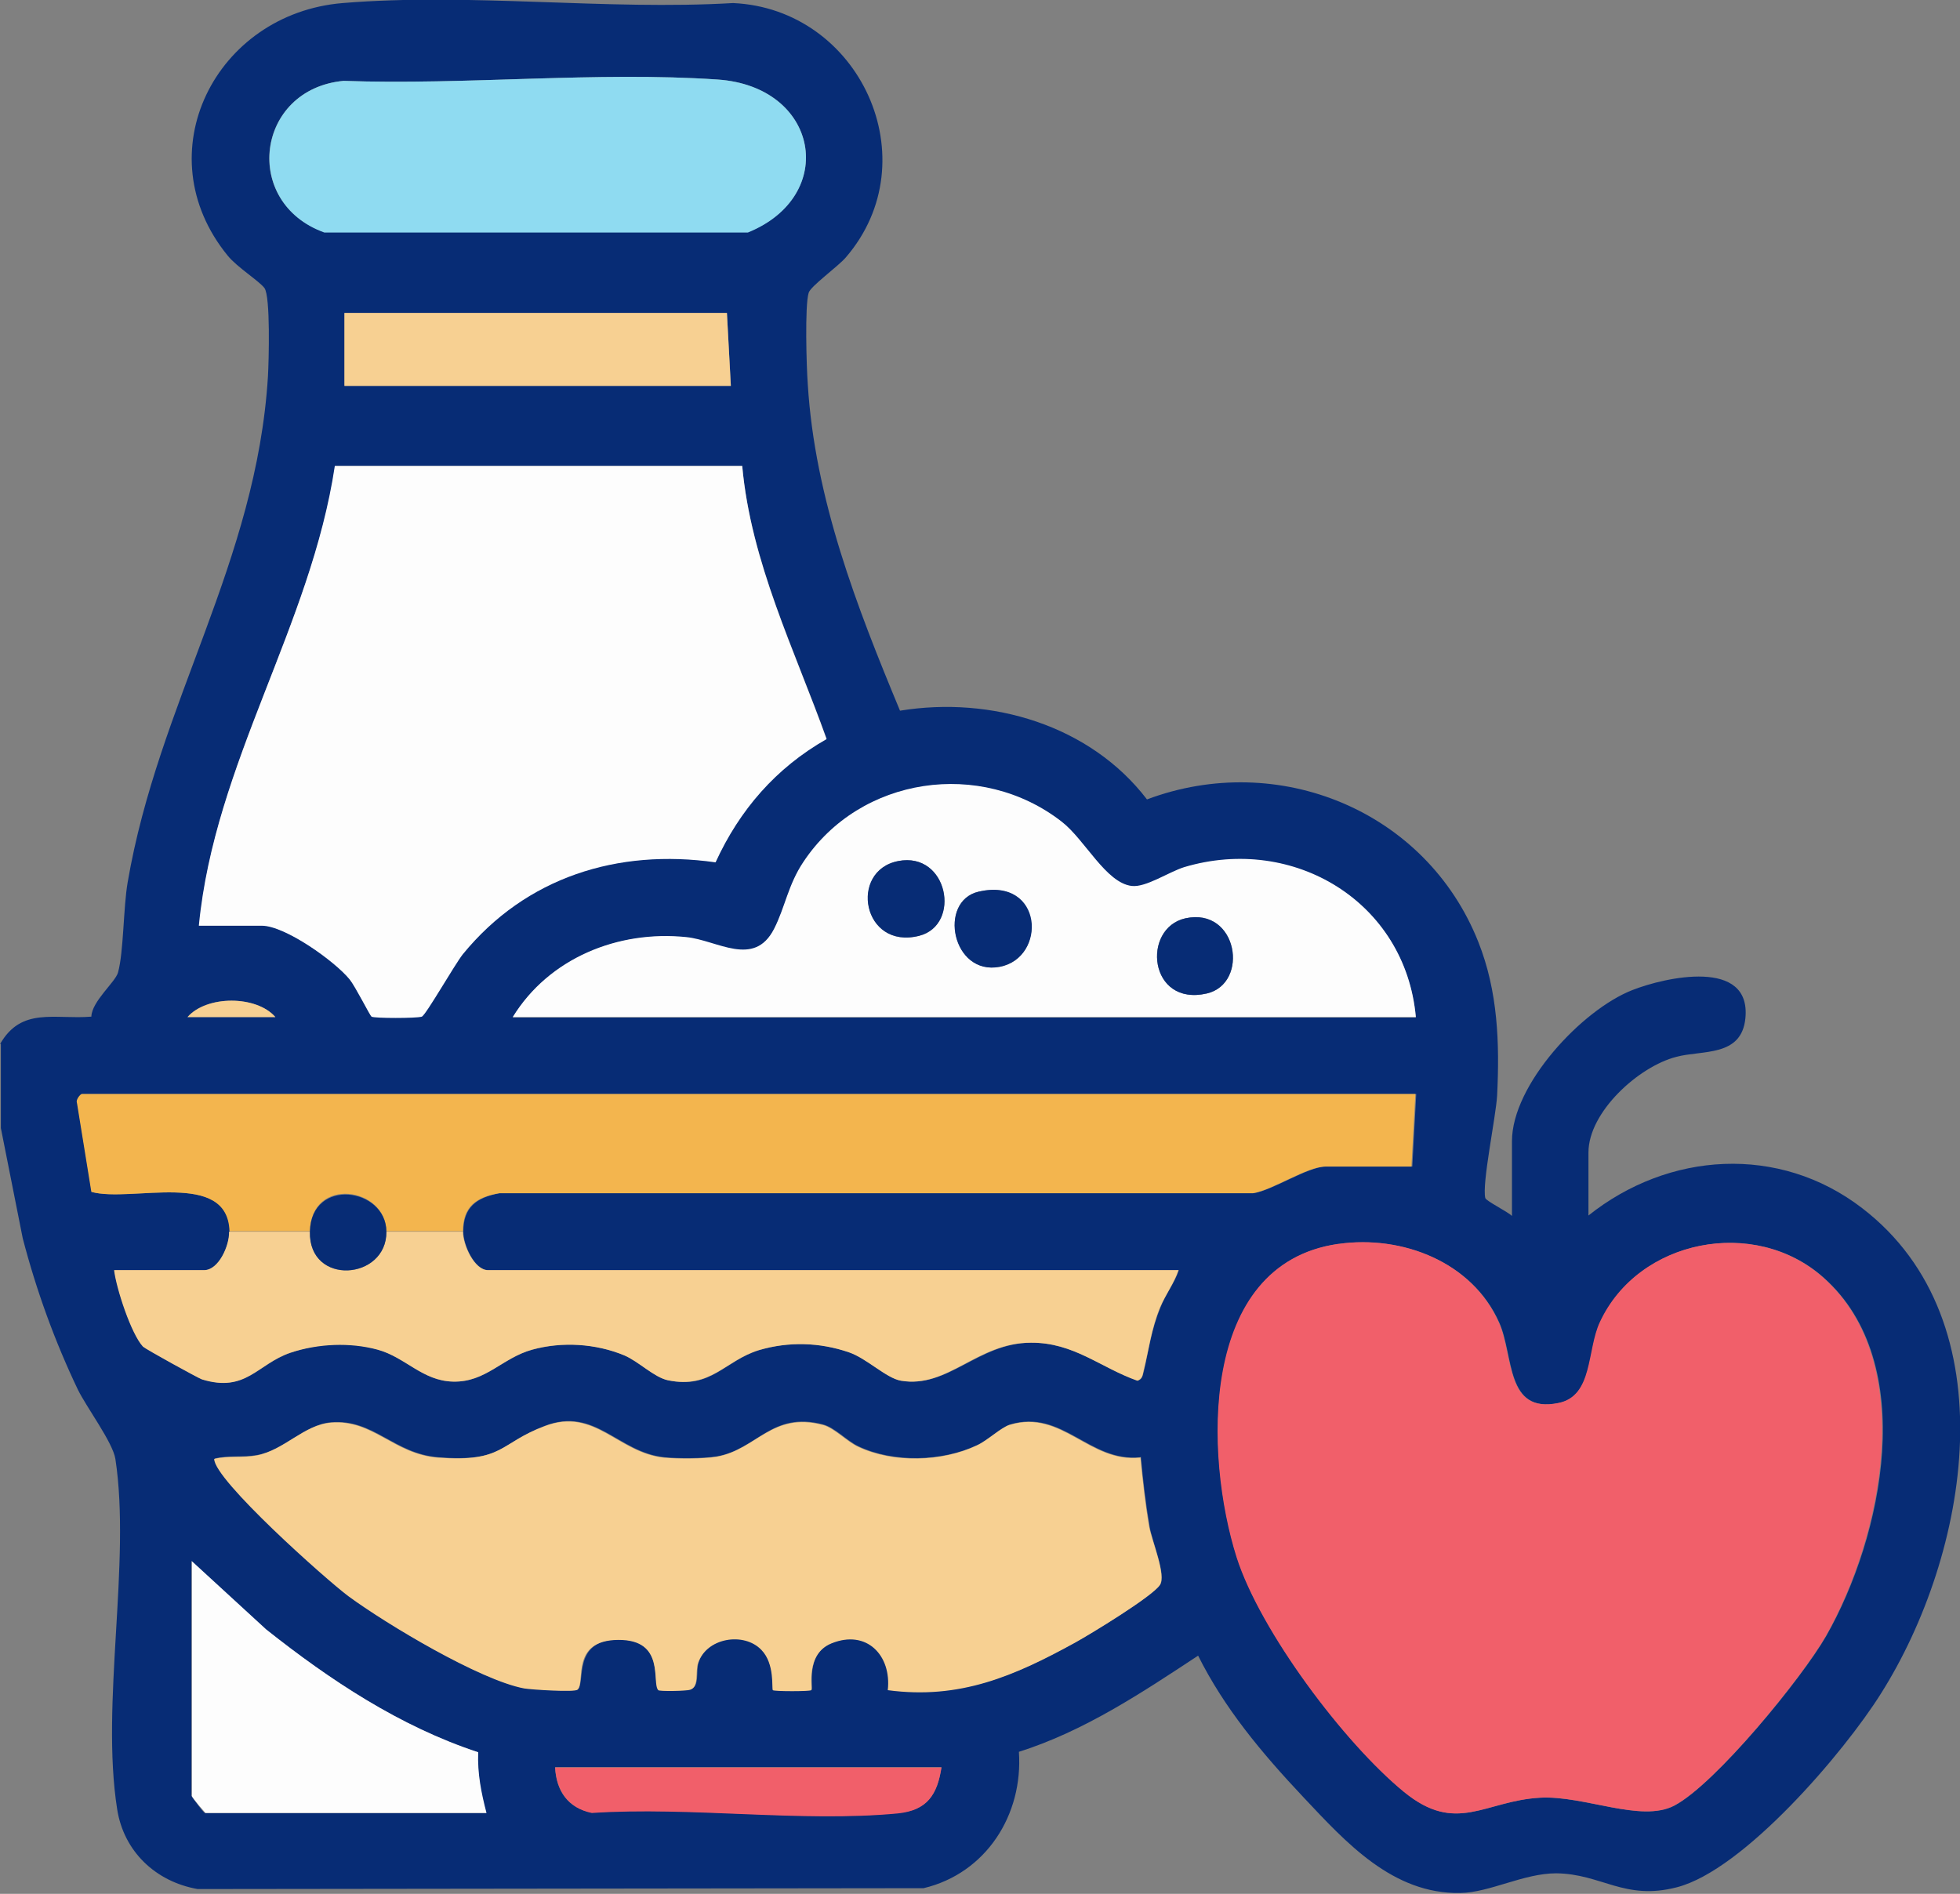 <?xml version="1.0" encoding="UTF-8"?>
<svg id="Capa_2" data-name="Capa 2" xmlns="http://www.w3.org/2000/svg" viewBox="0 0 44.84 43.33">
  <rect x="0" y="0" width="44.84" height="43.33" fill="#808080" stroke="none"/>
  <defs>
    <style>
      .cls-1 {
        fill: #072c75;
      }

      .cls-2 {
        fill: #8fdbf1;
      }

      .cls-3 {
        fill: #f15f6a;
      }

      .cls-4 {
        fill: #f3b54e;
      }

      .cls-5 {
        fill: #f7d092;
      }

      .cls-6 {
        fill: #fdfdfd;
      }
    </style>
  </defs>
  <g id="Capa_1-2" data-name="Capa 1">
    <g>
      <path class="cls-1" d="M0,23.89c.49-.86,1.25-.56,2.09-.63.01-.35.55-.79.61-1.01.13-.47.12-1.48.22-2.06.7-4.1,2.95-7.33,3.21-11.58.02-.35.06-1.83-.08-2.02-.12-.16-.63-.48-.84-.74C3.3,3.51,4.93.31,7.84.07s6.03.17,8.93,0c2.9.13,4.5,3.59,2.58,5.82-.18.21-.81.66-.85.81-.09.29-.05,1.7-.02,2.09.16,2.62,1.12,5.09,2.11,7.47,2.09-.34,4.35.33,5.65,2.03,3.01-1.13,6.39.26,7.58,3.26.45,1.13.49,2.32.43,3.52-.03.5-.35,2.01-.27,2.34.02.07.51.31.61.41v-1.71c0-1.29,1.6-3.01,2.76-3.46.74-.29,2.72-.74,2.58.65-.09.89-.99.72-1.58.88-.86.22-2.01,1.26-2.01,2.19v1.44c1.83-1.46,4.36-1.63,6.26-.17,3.39,2.6,2.44,7.93.43,11.11-.84,1.34-3.14,4.04-4.67,4.43-1.2.31-1.72-.31-2.76-.32-.74,0-1.52.44-2.19.45-1.55.03-2.62-1.16-3.59-2.19s-1.81-2.04-2.41-3.24c-1.29.85-2.61,1.73-4.1,2.2.1,1.44-.75,2.78-2.18,3.12l-16.61.02c-.96-.17-1.69-.86-1.84-1.83-.38-2.41.32-5.65-.04-8.01-.06-.38-.66-1.18-.86-1.59-.53-1.11-.95-2.27-1.26-3.46l-.5-2.52v-1.93ZM7.86,1.85c-2.01.19-2.34,2.79-.44,3.46h9.69c2.07-.83,1.63-3.33-.69-3.49-2.77-.19-5.77.13-8.56.03ZM16.63,7.16H7.88v1.66h8.84l-.09-1.66ZM4.55,21.17h1.44c.53,0,1.66.81,2.01,1.23.14.17.46.83.5.85.06.04,1.05.04,1.15,0,.08-.03.74-1.19.94-1.43,1.44-1.76,3.53-2.42,5.78-2.1.55-1.21,1.39-2.17,2.54-2.82-.73-2.04-1.73-4.04-1.93-6.24H7.67c-.56,3.66-2.76,6.79-3.11,10.51ZM32.39,23.27c-.24-2.62-2.79-4.17-5.3-3.42-.35.11-.88.47-1.2.43-.6-.07-1.08-1.06-1.6-1.47-1.85-1.44-4.61-1.04-5.91.92-.34.52-.41,1.03-.67,1.53-.46.9-1.31.27-2.01.19-1.57-.17-3.14.48-3.97,1.83h20.66ZM6.3,23.27c-.44-.5-1.58-.5-2.01,0h2.01ZM5.25,28.18c0,.32-.24.88-.57.88h-2.06c.05.42.39,1.46.66,1.75.05.06,1.28.73,1.35.75,1.01.3,1.26-.35,2.02-.61.63-.22,1.35-.26,2-.07s1.02.72,1.72.73c.75.02,1.11-.54,1.81-.73s1.46-.14,2.11.13c.33.14.68.51,1,.57.99.21,1.29-.45,2.08-.69.68-.2,1.39-.18,2.06.05.41.14.85.59,1.19.65,1.08.18,1.75-.86,2.97-.87.98,0,1.6.57,2.44.87.11-.04.11-.12.14-.22.12-.52.17-.95.38-1.46.12-.31.32-.55.42-.85h-15.8c-.31,0-.57-.57-.57-.88,0-.56.3-.78.83-.88h17.25c.45-.07,1.24-.61,1.66-.61h1.97l.09-1.66H1.88s-.15.13-.11.2l.33,2.04c.91.25,3.13-.52,3.16.91ZM30.62,28.46c-3.2.46-3.05,4.87-2.32,7.17.54,1.69,2.46,4.25,3.83,5.37,1.2.98,1.84.2,3.11.13,1.01-.05,2.31.58,3.07.18.94-.5,2.92-2.92,3.47-3.88,1.29-2.26,2.14-6.25-.06-8.2-1.57-1.4-4.23-.88-5.11,1.02-.3.65-.15,1.69-.95,1.85-1.22.25-1.02-1.08-1.36-1.84-.62-1.39-2.22-2-3.67-1.8ZM26.09,33.34c-1.17.12-1.78-1.11-2.98-.75-.2.06-.51.36-.75.47-.8.38-1.92.41-2.72.03-.26-.12-.54-.43-.81-.5-1.17-.31-1.51.57-2.43.73-.31.05-.89.05-1.2.02-1.06-.11-1.58-1.16-2.73-.72-1.05.4-.93.84-2.44.72-1.02-.08-1.48-.88-2.45-.8-.62.05-1.07.64-1.7.75-.33.06-.65,0-.97.08,0,.49,2.56,2.76,3.07,3.14.86.64,3,1.93,4.02,2.11.18.03,1.16.09,1.22.03.18-.16-.13-1.13.93-1.14s.76.98.92,1.15c.03.03.65.02.73-.01.21-.07.12-.4.18-.61.19-.58,1.05-.73,1.45-.3.31.33.23.89.26.92.03.03.85.03.88,0,.04-.04-.15-.83.46-1.07.81-.33,1.38.28,1.29,1.07,1.65.21,2.9-.32,4.29-1.09.36-.2,1.75-1.04,1.93-1.31.15-.22-.19-1.01-.24-1.34-.09-.53-.15-1.06-.2-1.59ZM4.38,35.71v5.38s.27.39.31.39h6.43c-.12-.46-.21-.91-.19-1.39-1.79-.59-3.38-1.65-4.85-2.81l-1.71-1.57ZM21.54,40.43h-8.84c.02.54.29.94.84,1.04,2.24-.15,4.8.22,7,.01.67-.06.91-.42,1-1.06Z"/>
      <path class="cls-3" d="M30.62,28.46c1.45-.21,3.06.41,3.67,1.8.34.76.14,2.09,1.36,1.84.8-.16.65-1.21.95-1.85.88-1.9,3.54-2.42,5.11-1.02,2.19,1.95,1.34,5.94.06,8.2-.55.96-2.53,3.39-3.47,3.88-.76.4-2.06-.24-3.07-.18-1.27.07-1.91.85-3.11-.13-1.37-1.12-3.29-3.68-3.83-5.37-.73-2.31-.88-6.71,2.32-7.17Z"/>
      <path class="cls-6" d="M4.55,21.17c.36-3.71,2.56-6.85,3.11-10.51h9.32c.2,2.21,1.2,4.21,1.93,6.25-1.16.66-1.99,1.62-2.54,2.82-2.24-.32-4.34.34-5.78,2.1-.19.24-.85,1.4-.94,1.43-.11.04-1.1.04-1.15,0-.04-.03-.37-.69-.5-.85-.34-.42-1.48-1.23-2.01-1.23h-1.44Z"/>
      <path class="cls-5" d="M26.09,33.34c.05.53.11,1.07.2,1.59.06.33.4,1.12.24,1.34-.19.27-1.57,1.11-1.93,1.31-1.4.77-2.64,1.31-4.29,1.09.09-.79-.48-1.4-1.29-1.07-.61.25-.42,1.03-.46,1.07-.03.03-.85.03-.88,0-.03-.04.05-.6-.26-.92-.4-.42-1.26-.28-1.45.3-.07.2.03.54-.18.61-.08.03-.71.04-.73.01-.16-.16.18-1.16-.92-1.15s-.74.98-.93,1.14c-.07.06-1.04,0-1.22-.03-1.01-.19-3.15-1.47-4.02-2.11-.51-.38-3.07-2.66-3.07-3.14.32-.08.64-.02.97-.08.63-.12,1.08-.7,1.7-.75.97-.08,1.43.72,2.45.8,1.51.11,1.39-.33,2.44-.72,1.15-.44,1.67.61,2.73.72.32.03.89.03,1.2-.02.92-.16,1.26-1.03,2.43-.73.27.07.55.38.81.5.8.38,1.92.35,2.72-.03.24-.11.55-.41.75-.47,1.2-.36,1.81.87,2.98.75Z"/>
      <path class="cls-4" d="M5.25,28.18c-.03-1.43-2.25-.66-3.16-.91l-.33-2.04c-.03-.07.08-.2.11-.2h30.51l-.09,1.66h-1.97c-.42,0-1.21.54-1.66.61H11.42c-.53.09-.83.31-.83.87h-1.75c-.01-1.01-1.72-1.27-1.75,0h-1.84Z"/>
      <path class="cls-6" d="M32.39,23.27H11.73c.83-1.35,2.41-1.99,3.97-1.83.71.07,1.55.71,2.01-.19.25-.49.32-1.01.67-1.53,1.3-1.96,4.06-2.36,5.91-.92.53.41,1.01,1.4,1.6,1.47.32.04.85-.32,1.2-.43,2.51-.75,5.06.8,5.3,3.42ZM20.55,19.7c-1.13.22-.82,2.04.48,1.71.97-.25.65-1.93-.48-1.71ZM22.39,20.4c-.94.21-.6,1.92.48,1.72s.99-2.05-.48-1.72ZM27.12,21.01c-1.01.22-.84,2.02.49,1.72.98-.23.71-1.98-.49-1.72Z"/>
      <path class="cls-5" d="M7.09,28.18c-.03,1.25,1.76,1.11,1.75,0h1.75c0,.3.26.88.57.88h15.8c-.1.3-.29.55-.42.85-.21.52-.25.94-.38,1.46-.02.1-.03.18-.14.22-.85-.3-1.46-.88-2.44-.87-1.23,0-1.89,1.05-2.97.87-.34-.06-.78-.51-1.19-.65-.67-.23-1.38-.25-2.06-.05-.78.24-1.09.89-2.08.69-.32-.07-.67-.43-1-.57-.65-.27-1.43-.32-2.11-.13s-1.06.75-1.81.73c-.7-.02-1.09-.56-1.72-.73s-1.36-.14-2,.07c-.76.26-1.01.92-2.02.61-.07-.02-1.3-.7-1.35-.75-.27-.29-.61-1.33-.66-1.75h2.06c.33,0,.58-.56.57-.88h1.84Z"/>
      <path class="cls-2" d="M7.86,1.85c2.79.1,5.79-.22,8.56-.03,2.32.16,2.76,2.66.69,3.5H7.42c-1.89-.68-1.57-3.28.44-3.47Z"/>
      <path class="cls-6" d="M4.38,35.71l1.71,1.57c1.46,1.16,3.06,2.22,4.85,2.81-.02.48.07.93.19,1.39h-6.43s-.31-.35-.31-.39v-5.38Z"/>
      <polygon class="cls-5" points="16.63 7.16 16.72 8.83 7.88 8.83 7.88 7.16 16.63 7.16"/>
      <path class="cls-3" d="M21.54,40.43c-.1.64-.33.99-1,1.06-2.21.21-4.76-.16-7-.01-.54-.11-.81-.51-.84-1.04h8.84Z"/>
      <path class="cls-5" d="M6.3,23.27h-2.01c.44-.5,1.58-.5,2.01,0Z"/>
      <path class="cls-1" d="M8.84,28.18c.01,1.11-1.78,1.25-1.75,0s1.74-1.01,1.75,0Z"/>
      <path class="cls-1" d="M22.39,20.4c1.48-.34,1.57,1.51.48,1.72s-1.42-1.5-.48-1.72Z"/>
      <path class="cls-1" d="M20.55,19.7c1.14-.22,1.45,1.46.48,1.71-1.3.33-1.62-1.49-.48-1.71Z"/>
      <path class="cls-1" d="M27.12,21.01c1.2-.26,1.47,1.49.49,1.72-1.33.31-1.5-1.49-.49-1.72Z"/>
    </g>
  </g>
</svg>